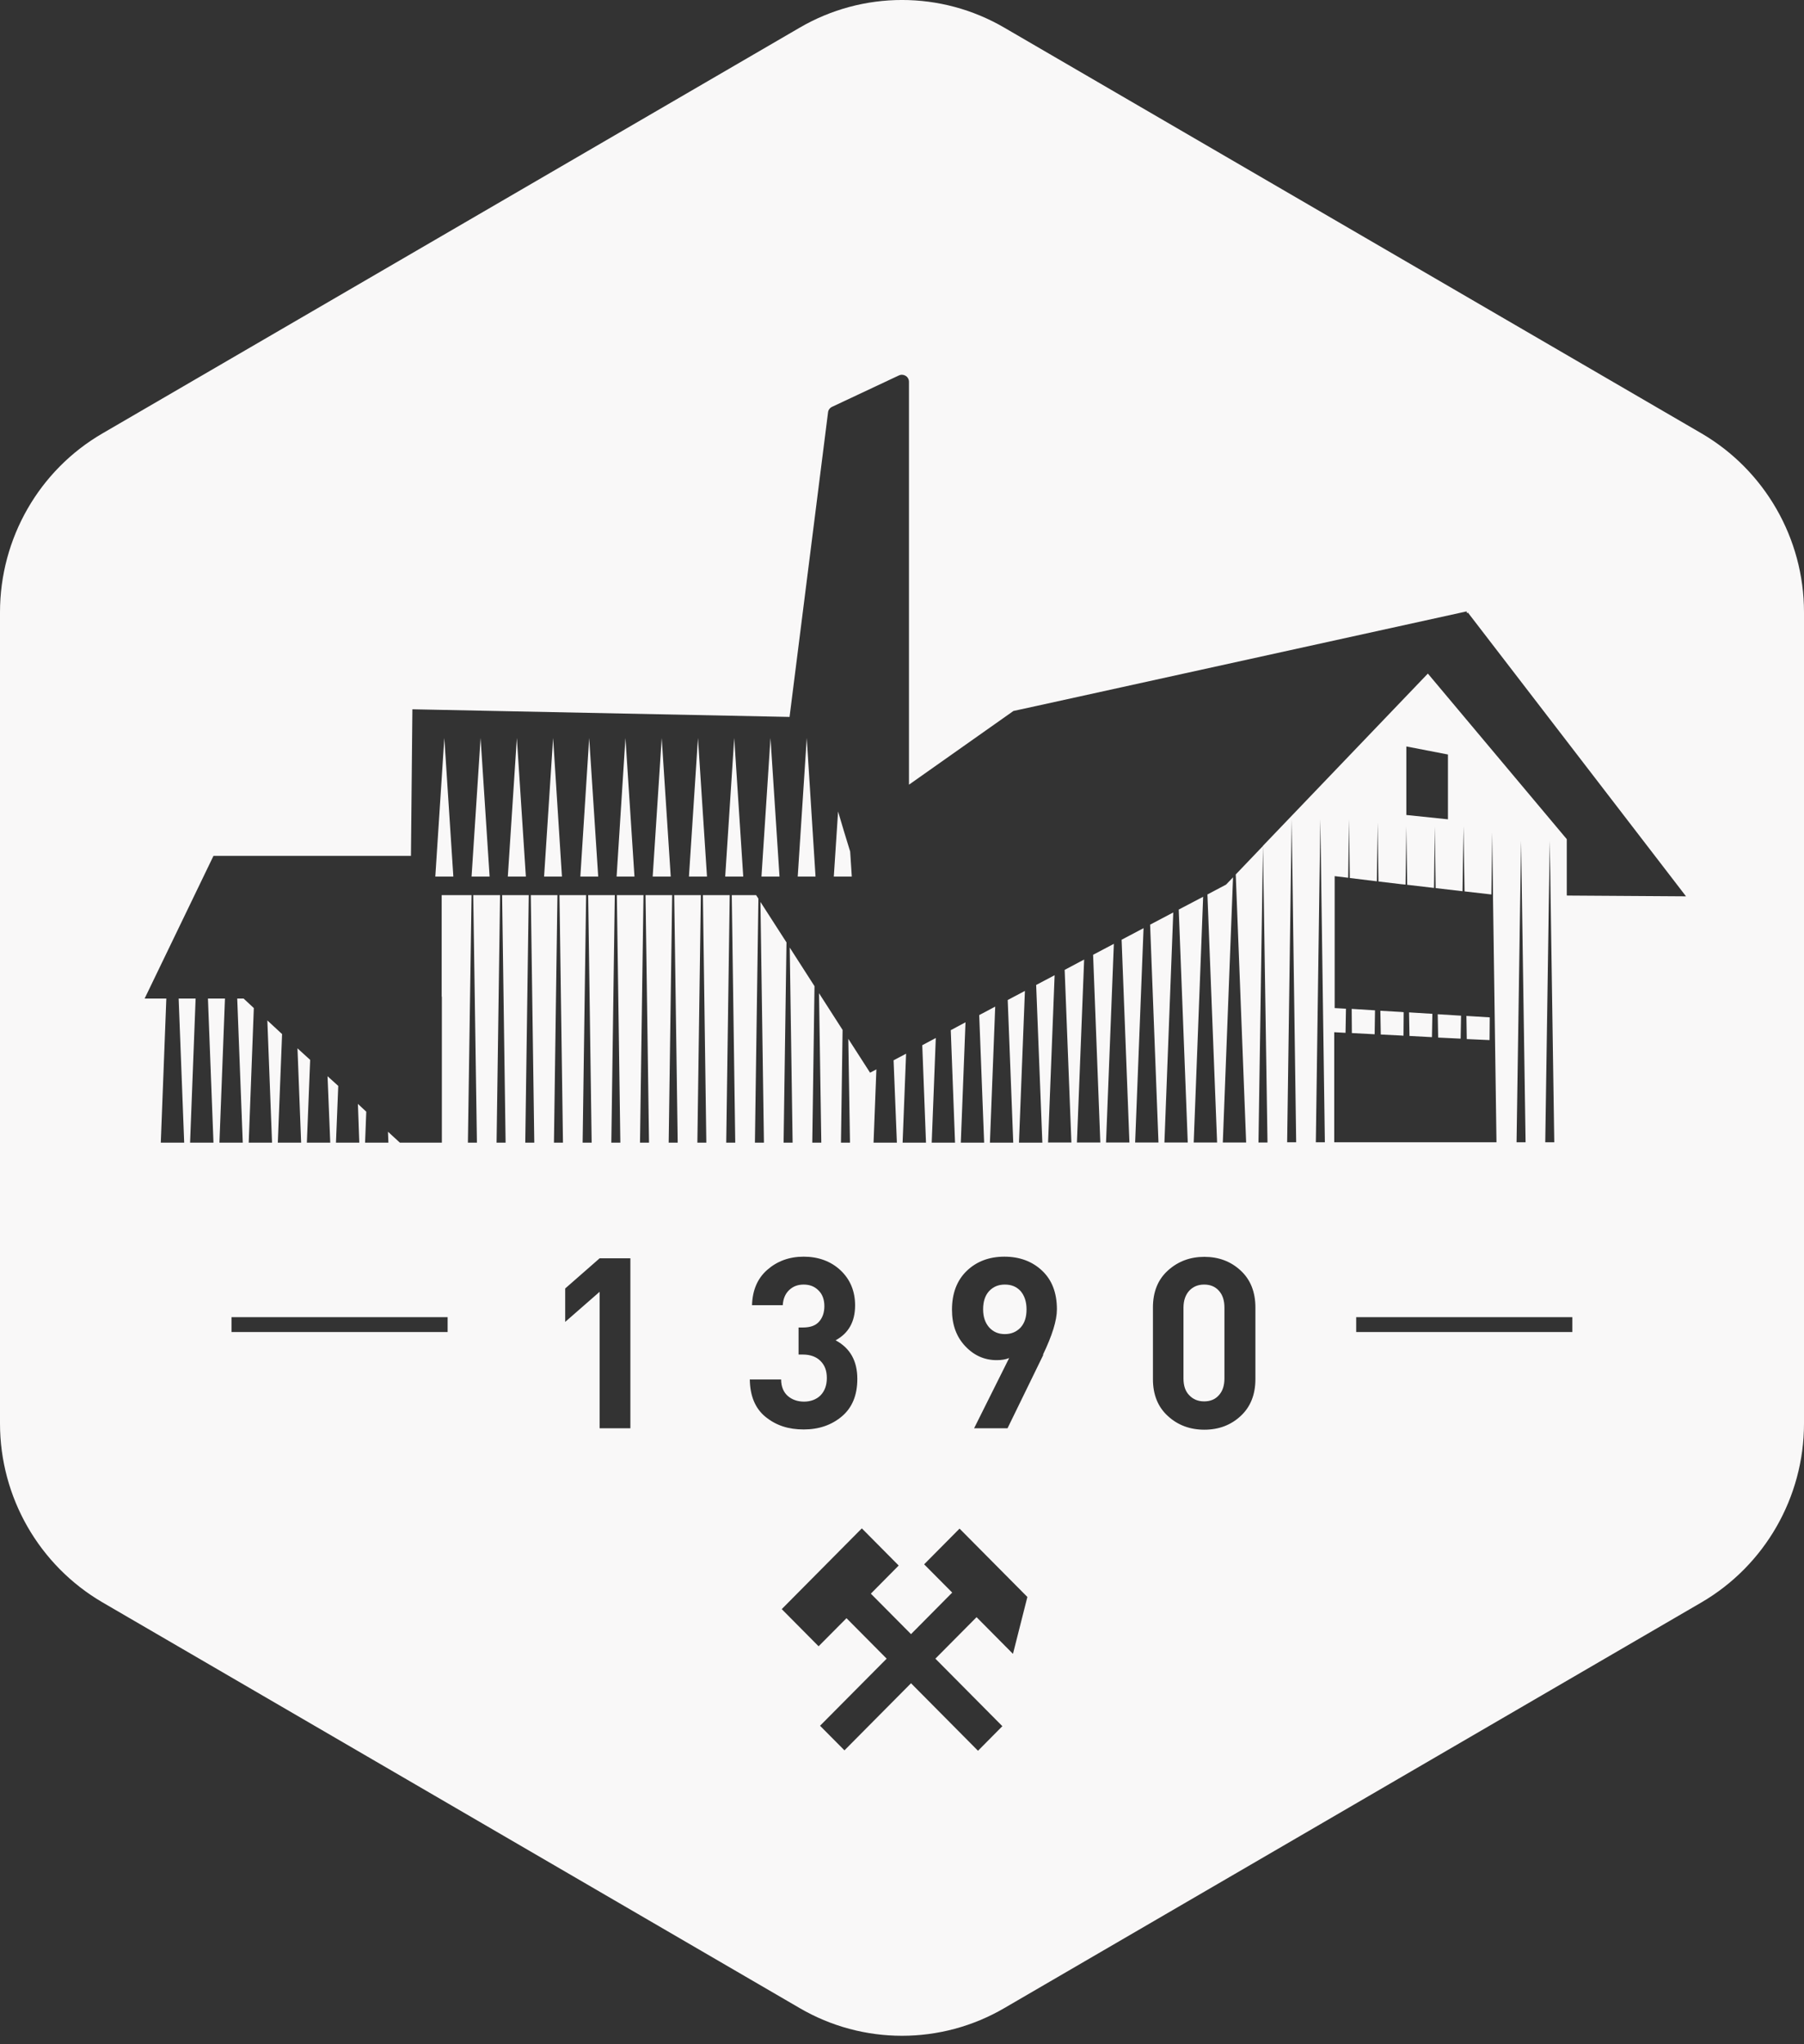 <svg width="30" height="34" viewBox="0 0 30 34" fill="none" xmlns="http://www.w3.org/2000/svg">
<rect x="0" y="0" width="30" height="34" fill="#333333" stroke="none"/>
<path d="M23.302 17.223L23.34 17.226L23.343 16.835L23.302 16.831L22.955 16.811L22.962 17.206L23.302 17.223Z" fill="#F9F8F8"/>
<path d="M8.445 14.579H8.745L8.595 12.274L8.445 14.579Z" fill="#F9F8F8"/>
<path d="M9.048 14.579H9.345L9.198 12.274L9.048 14.579Z" fill="#F9F8F8"/>
<path d="M7.842 14.579H8.142L7.992 12.274L7.842 14.579Z" fill="#F9F8F8"/>
<path d="M22.86 17.202L22.866 16.804L22.478 16.78L22.481 17.182L22.86 17.202Z" fill="#F9F8F8"/>
<path d="M16.71 21.365C16.601 21.365 16.516 21.402 16.448 21.474C16.38 21.55 16.349 21.65 16.349 21.777C16.349 21.904 16.383 22 16.448 22.076C16.516 22.151 16.601 22.189 16.71 22.189C16.819 22.189 16.904 22.151 16.973 22.079C17.041 22.003 17.071 21.904 17.071 21.777C17.071 21.65 17.037 21.55 16.973 21.474C16.904 21.399 16.819 21.365 16.71 21.365Z" fill="#F9F8F8"/>
<path d="M23.813 17.25L23.82 16.862L23.432 16.838L23.439 17.23L23.813 17.25Z" fill="#F9F8F8"/>
<path d="M20.025 21.365C19.923 21.365 19.841 21.399 19.776 21.468C19.715 21.536 19.681 21.629 19.681 21.749V22.927C19.681 23.047 19.712 23.14 19.776 23.205C19.841 23.274 19.923 23.308 20.025 23.308C20.127 23.308 20.209 23.274 20.27 23.205C20.332 23.137 20.362 23.044 20.362 22.927V21.749C20.362 21.629 20.332 21.536 20.27 21.468C20.209 21.399 20.127 21.365 20.025 21.365Z" fill="#F9F8F8"/>
<path d="M24.29 17.275L24.297 16.893L23.909 16.869L23.916 17.257L24.29 17.275Z" fill="#F9F8F8"/>
<path d="M24.771 17.299L24.774 16.921L24.386 16.897L24.392 17.282L24.771 17.299Z" fill="#F9F8F8"/>
<path d="M7.239 14.579H7.539L7.389 12.274L7.239 14.579Z" fill="#F9F8F8"/>
<path d="M12.06 14.579H12.36L12.21 12.274L12.06 14.579Z" fill="#F9F8F8"/>
<path d="M12.663 14.579H12.963L12.813 12.274L12.663 14.579Z" fill="#F9F8F8"/>
<path d="M13.266 14.579H13.562L13.416 12.274L13.266 14.579Z" fill="#F9F8F8"/>
<path d="M13.937 13.497L13.866 14.579H14.165L14.138 14.163C14.07 13.944 14.002 13.72 13.937 13.497Z" fill="#F9F8F8"/>
<path d="M11.457 14.579H11.757L11.607 12.274L11.457 14.579Z" fill="#F9F8F8"/>
<path d="M10.254 14.579H10.551L10.401 12.274L10.254 14.579Z" fill="#F9F8F8"/>
<path d="M9.651 14.579H9.948L9.798 12.274L9.651 14.579Z" fill="#F9F8F8"/>
<path d="M10.854 14.579H11.154L11.004 12.274L10.854 14.579Z" fill="#F9F8F8"/>
<path d="M13.297 0.461L1.703 7.209C0.651 7.82 0 8.954 0 10.183V23.676C0 24.902 0.651 26.035 1.703 26.65L13.297 33.398C14.349 34.013 15.651 34.013 16.703 33.398L28.297 26.65C29.349 26.035 30 24.902 30 23.676V10.183C30 8.957 29.349 7.824 28.297 7.209L16.703 0.461C15.651 -0.154 14.349 -0.154 13.297 0.461ZM7.447 22.154H3.85V21.907H7.444V22.154H7.447ZM10.483 23.755H9.972V21.485L9.399 21.986V21.43L9.972 20.928H10.483V23.755ZM12.479 22.944H12.99C12.99 23.064 13.031 23.157 13.102 23.219C13.174 23.281 13.266 23.312 13.372 23.312C13.477 23.312 13.576 23.277 13.644 23.209C13.712 23.14 13.75 23.044 13.75 22.92C13.75 22.797 13.716 22.707 13.644 22.635C13.576 22.567 13.477 22.529 13.354 22.529H13.28V22.079H13.354C13.474 22.079 13.562 22.048 13.62 21.983C13.678 21.918 13.709 21.832 13.709 21.725C13.709 21.612 13.675 21.523 13.61 21.461C13.545 21.395 13.463 21.365 13.365 21.365C13.266 21.365 13.188 21.395 13.123 21.457C13.058 21.519 13.024 21.602 13.017 21.708H12.506C12.513 21.461 12.595 21.265 12.758 21.121C12.922 20.977 13.123 20.901 13.365 20.901C13.607 20.901 13.818 20.977 13.978 21.128C14.138 21.279 14.22 21.474 14.22 21.712C14.22 21.983 14.111 22.175 13.896 22.292C14.138 22.422 14.257 22.635 14.257 22.934C14.257 23.205 14.172 23.411 14.002 23.556C13.832 23.7 13.62 23.775 13.365 23.775C13.109 23.775 12.905 23.707 12.731 23.566C12.561 23.428 12.472 23.219 12.469 22.941L12.479 22.944ZM16.843 27.505L16.24 26.897L15.555 27.587L16.669 28.71L16.264 29.119L15.15 27.996L14.043 29.112L13.637 28.703L14.745 27.587L14.077 26.914L13.613 27.381L13 26.763L14.332 25.42L14.945 26.038L14.482 26.506L15.15 27.179L15.835 26.488L15.368 26.018L15.957 25.424L17.085 26.561L16.846 27.505H16.843ZM17.351 22.532L16.755 23.755H16.199L16.782 22.587C16.724 22.611 16.656 22.622 16.574 22.622C16.373 22.622 16.199 22.546 16.053 22.391C15.906 22.237 15.831 22.034 15.831 21.784C15.831 21.512 15.913 21.296 16.076 21.138C16.24 20.98 16.451 20.901 16.703 20.901C16.956 20.901 17.167 20.98 17.33 21.134C17.494 21.289 17.576 21.502 17.576 21.777C17.576 21.962 17.497 22.213 17.344 22.532H17.351ZM20.877 22.938C20.877 23.195 20.795 23.401 20.631 23.552C20.468 23.703 20.267 23.779 20.028 23.779C19.79 23.779 19.585 23.703 19.422 23.552C19.255 23.401 19.173 23.195 19.173 22.938V21.746C19.173 21.488 19.255 21.282 19.422 21.131C19.589 20.98 19.79 20.904 20.028 20.904C20.267 20.904 20.468 20.98 20.631 21.131C20.795 21.282 20.877 21.488 20.877 21.746V22.938ZM21.405 18.998L21.48 13.627L21.555 18.998H21.405ZM21.882 18.998L21.957 13.627L22.032 18.998H21.882ZM22.195 16.766V14.572L22.42 14.599L22.434 13.627L22.447 14.603L22.897 14.658L22.91 13.682L22.924 14.661L23.302 14.706L23.374 14.713L23.387 13.744L23.401 14.716L23.847 14.768L23.861 13.744L23.875 14.771L24.321 14.823L24.338 13.741L24.355 14.826L24.801 14.877L24.815 13.844L24.828 14.881V14.905L24.886 18.998H22.188V17.168L22.376 17.178L22.383 16.777L22.188 16.766H22.195ZM23.387 13.555V12.415L24.079 12.549V13.627L23.387 13.555ZM26.147 22.154H22.553V21.907H26.147V22.154ZM25.22 18.998L25.295 13.985L25.37 18.998H25.22ZM25.697 18.998L25.772 13.985L25.847 18.998H25.697ZM26.055 14.884V13.957L23.745 11.203L21.003 14.067L21.078 19.002H20.928L21.003 14.07L20.55 14.544L20.723 19.002H20.335L20.505 14.592L20.386 14.716H20.372H20.383L20.079 14.877L20.24 19.002H19.851L20.008 14.915L19.602 15.128L19.752 19.002H19.364L19.511 15.176L19.126 15.379L19.265 19.002H18.877L19.017 15.437L18.652 15.63L18.782 19.002H18.393L18.523 15.698L18.178 15.88L18.298 19.002H17.909L18.029 15.959L17.705 16.131L17.817 19.002H17.429L17.538 16.22L17.231 16.382L17.334 19.005H16.945L17.044 16.481L16.758 16.632L16.85 19.005H16.462L16.55 16.742L16.284 16.883L16.366 19.005H15.978L16.056 17.003L15.811 17.134L15.882 19.005H15.494L15.562 17.264L15.337 17.384L15.399 19.005H15.01L15.068 17.525L14.86 17.635L14.915 19.005H14.527L14.574 17.786L14.469 17.841L14.107 17.278L14.135 19.005H13.985L14.012 17.13L13.62 16.519L13.658 19.005H13.508L13.545 16.402L13.133 15.76L13.181 19.005H13.031L13.079 15.674L12.646 15.001L12.704 19.005H12.554L12.612 14.946L12.574 14.888H12.169L12.227 19.005H12.077L12.135 14.888H11.689L11.746 19.005H11.597L11.655 14.888H11.212L11.27 19.005H11.12L11.178 14.888H10.735L10.793 19.005H10.643L10.701 14.888H10.258L10.316 19.005H10.166L10.224 14.888H9.781L9.839 19.005H9.689L9.747 14.888H9.304L9.362 19.005H9.212L9.27 14.888H8.827L8.885 19.005H8.735L8.793 14.888H8.35L8.408 19.005H8.258L8.316 14.888H7.87L7.931 19.005H7.781L7.842 14.888H7.345V16.492V16.577H7.348V19.005H6.65L6.452 18.823L6.459 19.005H6.071L6.091 18.49L5.952 18.36L5.975 19.005H5.587L5.625 18.061L5.447 17.9L5.492 19.005H5.103L5.158 17.628L4.947 17.436L5.008 19.005H4.62L4.691 17.199L4.446 16.972L4.524 19.005H4.136L4.221 16.766L4.051 16.608H3.945L4.037 19.005H3.649L3.741 16.608H3.458L3.55 19.005H3.161L3.253 16.608H2.971L3.063 19.005H2.674L2.766 16.608H2.405L3.55 14.235H6.834L6.858 11.797L13.13 11.924L13.77 6.859C13.774 6.818 13.801 6.783 13.838 6.766L14.949 6.244C14.986 6.227 15.027 6.23 15.061 6.251C15.095 6.272 15.116 6.309 15.116 6.351V13.04C15.116 13.04 15.116 13.047 15.116 13.051L16.853 11.825L17.248 11.739L24.389 10.169L24.396 10.2L24.41 10.187L28.038 14.908L26.058 14.895L26.055 14.884Z" fill="#F9F8F8"/>
</svg>
